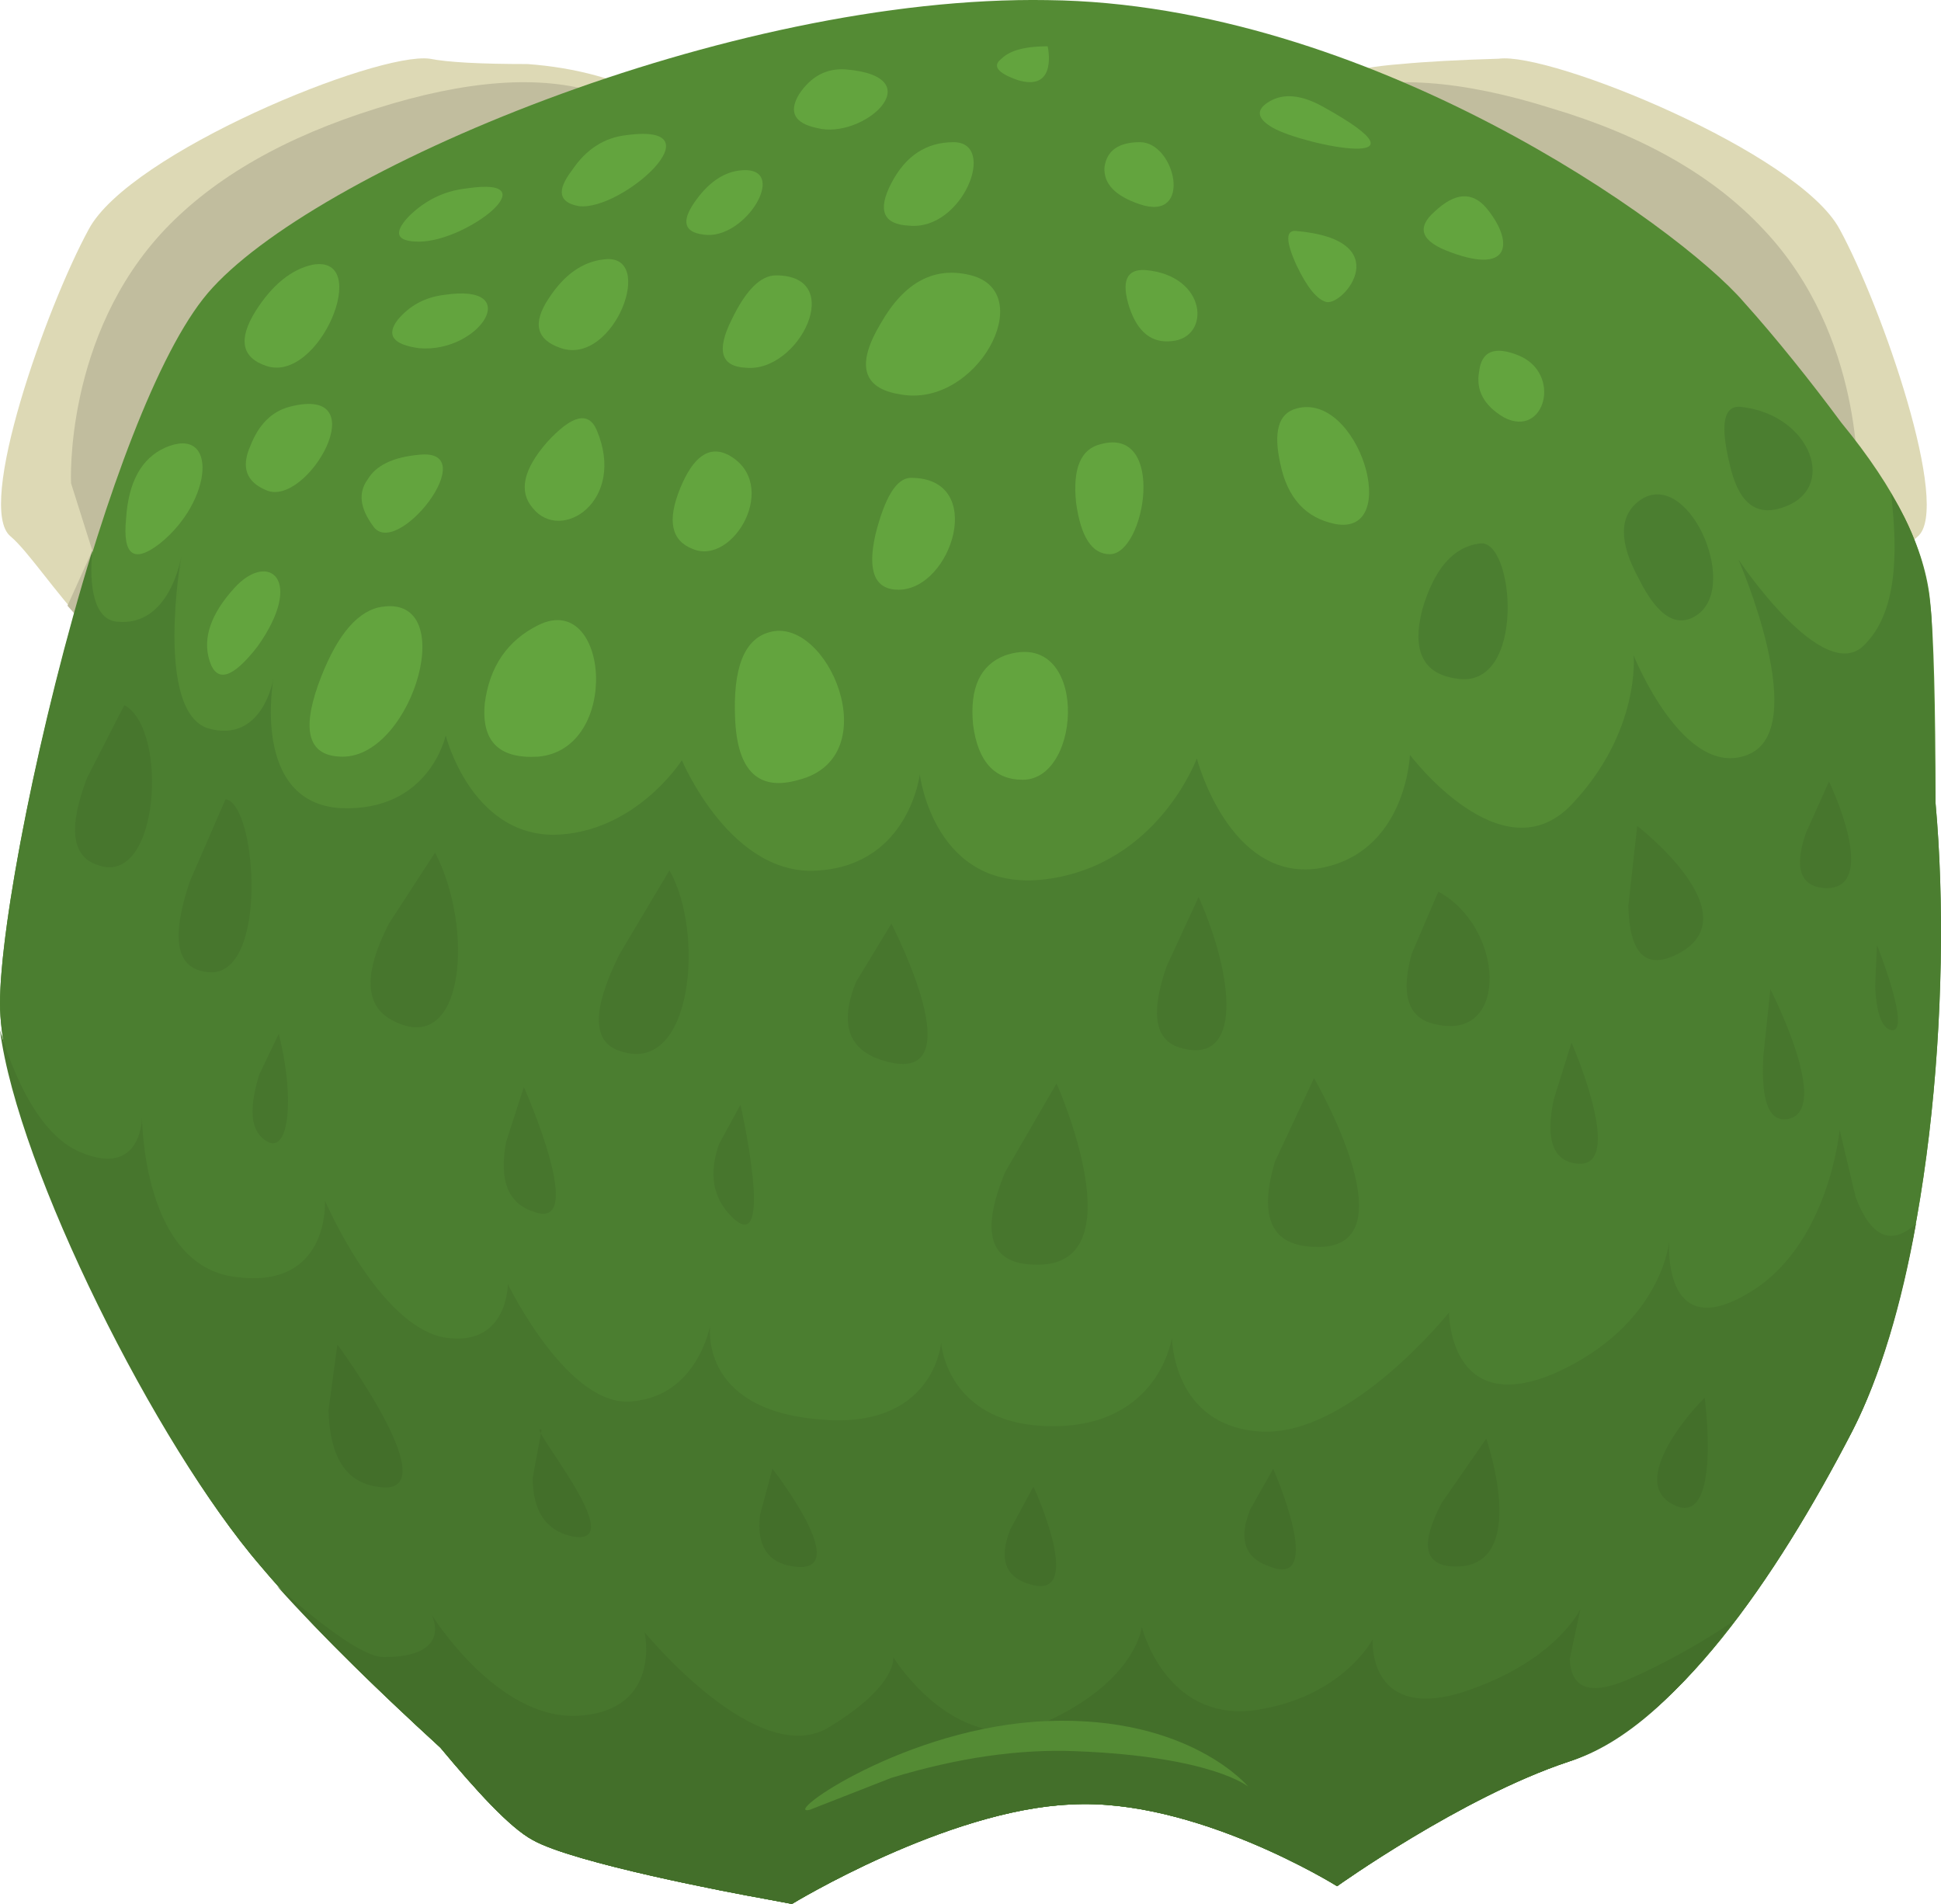 <?xml version="1.0" encoding="UTF-8" standalone="no"?>
<!-- Generator: flash2svg, http://dissentgraphics.com/tools/flash2svg -->

<svg
   xmlns:dc="http://purl.org/dc/elements/1.1/"
   xmlns:cc="http://creativecommons.org/ns#"
   xmlns:rdf="http://www.w3.org/1999/02/22-rdf-syntax-ns#"
   xmlns:svg="http://www.w3.org/2000/svg"
   xmlns="http://www.w3.org/2000/svg"
   xmlns:sodipodi="http://sodipodi.sourceforge.net/DTD/sodipodi-0.dtd"
   xmlns:inkscape="http://www.inkscape.org/namespaces/inkscape"
   id="AvatarAssets"
   image-rendering="auto"
   version="1.1"
   x="0px"
   y="0px"
   width="54.654"
   height="53.603"
   viewBox="0 0 54.654 53.603"
   inkscape:version="0.48.4 r9939"
   sodipodi:docname="AvatarAssets_backHatLizard.svg">
  <sodipodi:namedview
     pagecolor="#ffffff"
     bordercolor="#666666"
     borderopacity="1"
     objecttolerance="10"
     gridtolerance="10"
     guidetolerance="10"
     inkscape:pageopacity="0"
     inkscape:pageshadow="2"
     inkscape:window-width="640"
     inkscape:window-height="480"
     id="namedview3362"
     showgrid="false"
     fit-margin-top="0"
     fit-margin-left="0"
     fit-margin-right="0"
     fit-margin-bottom="0"
     inkscape:zoom="1.9032258"
     inkscape:cx="61.699"
     inkscape:cy="-59.099"
     inkscape:window-x="0"
     inkscape:window-y="0"
     inkscape:window-maximized="0"
     inkscape:current-layer="AvatarAssets" />
  <defs
     id="defs3222" />
  <g
     id="backHatLizard1"
     overflow="visible"
     style="overflow:visible"
     transform="translate(29.699,50.702)">
    <g
       id="backHatLizard_0">
      <g
         id="element">
        <g
           id="group1">
          <g
             id="drawingObject">
            <path
               id="path"
               d="m -8.349,-42.049 c 0.2,-0.5 -0.25,-4.5 -2.85,-5.85 q -1.6,-0.85 -3.65,-1 -2,0 -2.75,-0.15 c -1.5,-0.2 -8.45,2.65 -9.6,4.8 -1.2,2.2 -3.2,7.85 -2.2,8.65 1,0.85 2.85,4.4 5.7,4.55 2.8,0.2 6.1,-2.85 9.25,-6.25 1.4,-1.5 5.9,-4.2 6.1,-4.75 z"
               inkscape:connector-curvature="0"
               style="fill:#ddd9b5" />
          </g>
          <g
             id="drawingObject1">
            <path
               id="path1"
               d="m -10.049,-42.899 c 0,0 0.35,-4.2 -2.85,-5.2 q -2.4,-0.75 -6.2,0.45 -3.85,1.2 -5.95,3.4 c -2.85,3 -2.65,7.15 -2.65,7.15 l 0.6,1.9 -0.7,1.55 c 0.65,0.75 1.4,1.5 2.25,2 l 15.5,-11.25 z"
               inkscape:connector-curvature="0"
               style="fill:#c1bd9e" />
          </g>
        </g>
        <g
           id="group2">
          <g
             id="drawingObject2">
            <path
               id="path2"
               d="m 12.501,-49.049 q -1.7,0.05 -2.75,0.15 -2.05,0.15 -3.65,1 c -2.6,1.35 -3.05,5.35 -2.85,5.85 0.15,0.55 4.7,3.25 6.1,4.75 3.15,3.4 6.45,6.45 9.25,6.25 2.85,-0.15 4.7,-3.7 5.7,-4.55 0.95,-0.8 -1,-6.45 -2.2,-8.65 -1.15,-2.15 -8.15,-5 -9.6,-4.8 z"
               inkscape:connector-curvature="0"
               style="fill:#ddd9b5" />
          </g>
          <g
             id="drawingObject3">
            <path
               id="path3"
               d="m 7.801,-48.099 c -3.2,1 -2.85,5.2 -2.85,5.2 l 15.5,11.25 c 0.85,-0.5 1.6,-1.25 2.2,-2 l -0.65,-1.55 0.6,-1.9 c 0,0 0.2,-4.15 -2.65,-7.15 q -2.1,-2.25 -5.95,-3.4 -3.8,-1.2 -6.2,-0.45 z"
               inkscape:connector-curvature="0"
               style="fill:#c1bd9e" />
          </g>
        </g>
        <g
           id="drawingObject4">
          <path
             id="path4"
             d="m -0.199,-50.699 c -9,-0.15 -20.75,4.85 -23.65,8.25 -2.85,3.35 -5.85,16.35 -5.85,20 0,3.6 4.25,12.25 7.35,15.85 1.35,1.6 3.2,3.4 5.05,5.1 1,1.2 1.95,2.25 2.6,2.6 1.15,0.65 5.65,1.5 6.5,1.65 l 0.8,0.15 2.6,-1.35 -2.6,1.35 c 0,0 4.35,-2.65 7.85,-2.8 3.5,-0.2 7.5,2.3 7.5,2.3 l 2.15,-1.35 -2.15,1.35 c 0,0 3.5,-2.5 6.5,-3.5 3,-1 5.85,-5.15 8,-9.3 2.15,-4.2 2.85,-12.2 2.35,-17.7 q 0,-4.2 -0.15,-5.65 -0.2,-2.25 -2.5,-5.05 c -0.85,-1.15 -1.85,-2.4 -2.75,-3.4 -1.85,-2.15 -10.6,-8.4 -19.6,-8.5 z"
             inkscape:connector-curvature="0"
             style="fill:#548b34" />
        </g>
        <g
           id="drawingObject5">
          <path
             id="path5"
             d="m -17.149,-29.999 c 0,0 -0.45,2.15 -2.95,2.05 -2.55,-0.15 -1.9,-3.65 -1.9,-3.65 l 0,1.75 0,-1.75 c 0,0 -0.3,1.85 -1.85,1.4 -1.5,-0.5 -0.75,-4.85 -0.75,-4.8 l -0.2,2.2 0.2,-2.225 0,0.025 c 0,-0.05 -0.3,1.95 -1.8,1.8 -0.65,-0.05 -0.8,-1 -0.7,-2 -1.5,4.85 -2.6,10.55 -2.6,12.75 0,3.6 4.25,12.25 7.35,15.85 1.35,1.6 3.2,3.4 5.05,5.1 1,1.2 1.95,2.25 2.6,2.6 1.15,0.65 5.65,1.5 6.5,1.65 l 0.8,0.15 2.6,-1.35 -2.6,1.35 c 0,0 4.35,-2.65 7.85,-2.8 3.5,-0.2 7.5,2.3 7.5,2.3 l 2.15,-1.35 -2.15,1.35 c 0,0 3.5,-2.5 6.5,-3.5 3,-1 5.85,-5.15 8,-9.3 2.15,-4.2 2.85,-12.2 2.35,-17.7 q -0.05,-3.6 -0.1,-4.9 -0.05,-2.05 -1.15,-3.8 c 0.2,1.75 0.15,3.35 -0.75,4.25 -1.15,1.2 -3.55,-2.4 -3.55,-2.4 l 1.35,1.65 -1.35,-1.65 0.8,2.5 -0.8,-2.5 c 0,0 2.1,4.8 0.25,5.5 -1.8,0.7 -3.2,-2.8 -3.2,-2.8 l 0.95,1.65 -0.95,-1.65 -0.15,1.35 0.15,-1.35 c 0,0 0.2,2.15 -1.75,4.2 -1.95,2.05 -4.55,-1.4 -4.55,-1.4 l 1.55,1.45 -1.55,-1.45 -0.35,1.45 0.35,-1.45 c 0,0 -0.1,2.8 -2.6,3.2 -2.5,0.35 -3.4,-3.1 -3.4,-3.1 l 0.75,1.7 -0.75,-1.7 c 0,0 -1.1,3 -4.25,3.4 -3.15,0.4 -3.55,-2.95 -3.55,-2.95 l 0.6,1.65 -0.6,-1.65 c 0,0 -0.3,2.5 -2.8,2.7 -2.5,0.25 -3.9,-3.1 -3.9,-3.1 l 1,1.65 -1,-1.65 c 0,0 -1.3,2.05 -3.6,2.1 -2.35,0 -3.05,-2.8 -3.05,-2.8 z"
             inkscape:connector-curvature="0"
             style="fill:#4b7e30" />
        </g>
        <g
           id="drawingObject6">
          <path
             id="path6"
             d="m -25.699,-19.249 c 0,0 0,1.7 -1.7,1 -1.4,-0.55 -2.1,-2.8 -2.3,-3.45 0.5,3.9 4.4,11.7 7.35,15.1 1.35,1.6 3.2,3.4 5.05,5.1 1,1.2 1.95,2.25 2.6,2.6 1.15,0.65 5.65,1.5 6.5,1.65 l 0.8,0.15 2.6,-1.35 -2.6,1.35 c 0,0 4.35,-2.65 7.85,-2.8 3.5,-0.2 7.5,2.3 7.5,2.3 l 2.15,-1.35 -2.15,1.35 c 0,0 3.5,-2.5 6.5,-3.5 3,-1 5.85,-5.15 8,-9.3 0.8,-1.55 1.4,-3.6 1.8,-5.85 q -1.05,0.95 -1.7,-0.75 l -0.45,-1.9 -0.45,1.85 0.45,-1.85 c 0,0 -0.3,3.35 -2.65,4.65 -2.35,1.35 -2.15,-1.5 -2.15,-1.5 l 0.2,1.25 -0.2,-1.25 c 0,0 -0.2,2.35 -3.2,3.7 -3,1.3 -3,-1.7 -3,-1.7 l 0.4,1.35 -0.4,-1.35 c 0,0 -2.8,3.5 -5.3,3.35 -2.5,-0.15 -2.5,-2.65 -2.5,-2.65 l 0.3,1.25 -0.3,-1.25 c 0,0 -0.35,2.5 -3.35,2.5 -3,0 -3.15,-2.35 -3.15,-2.35 l 0.45,1.2 -0.45,-1.2 c 0,0 -0.2,2.5 -3.5,2.15 -3.35,-0.3 -3,-2.65 -3,-2.65 l 0.25,1.2 -0.25,-1.2 c 0,0 -0.35,2 -2.2,2.15 -1.8,0.2 -3.5,-3.3 -3.5,-3.3 l 1.1,1.75 -1.1,-1.75 c 0,0 0,1.8 -1.8,1.5 -1.85,-0.35 -3.35,-3.85 -3.35,-3.85 l 1,1.8 -1,-1.8 c 0,0 0.15,2.5 -2.5,2.15 -2.65,-0.3 -2.65,-4.5 -2.65,-4.5 z"
             inkscape:connector-curvature="0"
             style="fill:#47762d" />
        </g>
        <g
           id="drawingObject7">
          <path
             id="path7"
             d="m -18.899,-4.049 c -0.55,0 -1.7,-0.85 -3,-2 1.3,1.45 2.95,3.05 4.6,4.55 1,1.2 1.95,2.25 2.6,2.6 1.15,0.65 5.65,1.5 6.5,1.65 l 0.8,0.15 2.6,-1.35 -2.6,1.35 c 0,0 4.35,-2.65 7.85,-2.8 3.5,-0.2 7.5,2.3 7.5,2.3 l 2.15,-1.35 -2.15,1.35 c 0,0 3.5,-2.5 6.5,-3.5 1.65,-0.5 3.2,-2 4.65,-3.95 -0.9,0.6 -1.95,1.2 -3,1.65 q -1.55,0.65 -1.6,-0.6 l 0.3,-1.4 c 0,0 -0.7,1.5 -3.35,2.35 -2.65,0.8 -2.5,-1.5 -2.5,-1.5 l 0.25,1.05 -0.25,-1.05 c 0,0 -0.85,1.65 -3.35,2 -2.5,0.3 -3.15,-2.35 -3.15,-2.35 l 0.65,1.3 -0.65,-1.3 c 0,0 -0.15,1.5 -2.65,2.65 -2.5,1.2 -4.35,-1.8 -4.35,-1.8 l 1.25,1.35 -1.25,-1.35 c 0,0 0.15,0.8 -1.85,2 -2,1.15 -5.15,-2.7 -5.15,-2.7 l 1.85,1.8 -1.85,-1.8 -0.05,1.1 0.05,-1.1 c 0,0 0.5,2.2 -1.85,2.35 -2.3,0.15 -4.15,-2.85 -4.15,-2.85 l 1.2,1.5 -1.2,-1.5 0.1,0.6 -0.1,-0.6 c 0,0 0.65,1.2 -1.35,1.2 z"
             inkscape:connector-curvature="0"
             style="fill:#436f2a" />
        </g>
        <g
           id="group3">
          <g
             id="drawingObject8">
            <path
               id="path8"
               d="m -22.449,-32.499 c 1.35,-1.9 0.3,-2.7 -0.65,-1.65 q -1,1.1 -0.7,2.05 0.3,0.95 1.35,-0.4 z"
               inkscape:connector-curvature="0"
               style="fill:#63a43e" />
          </g>
          <g
             id="drawingObject9">
            <path
               id="path9"
               d="m -25.199,-35.399 c 1.5,-1.2 1.65,-3.35 0.15,-2.7 q -1,0.45 -1.1,2 -0.15,1.55 0.95,0.7 z"
               inkscape:connector-curvature="0"
               style="fill:#63a43e" />
          </g>
          <g
             id="drawingObject10">
            <path
               id="path10"
               d="m -20.749,-31.399 q -0.7,2 0.7,2 c 2,0 3.35,-4.7 1,-4.2 q -1,0.25 -1.7,2.2 z"
               inkscape:connector-curvature="0"
               style="fill:#63a43e" />
          </g>
          <g
             id="drawingObject11">
            <path
               id="path11"
               d="m -14.549,-29.399 c 2.35,-0.2 2,-4.7 0,-3.7 q -1.3,0.65 -1.5,2.2 -0.15,1.6 1.5,1.5 z"
               inkscape:connector-curvature="0"
               style="fill:#63a43e" />
          </g>
          <g
             id="drawingObject12">
            <path
               id="path12"
               d="m -22.199,-40.399 c 1.5,0.5 3,-3.15 1.3,-2.85 q -0.9,0.2 -1.6,1.3 -0.75,1.2 0.3,1.55 z"
               inkscape:connector-curvature="0"
               style="fill:#63a43e" />
          </g>
          <g
             id="drawingObject13">
            <path
               id="path13"
               d="m -17.899,-43.899 c 1.35,0 3.7,-1.85 1.35,-1.5 q -0.95,0.1 -1.65,0.8 -0.65,0.7 0.3,0.7 z"
               inkscape:connector-curvature="0"
               style="fill:#63a43e" />
          </g>
          <g
             id="drawingObject14">
            <path
               id="path14"
               d="m -22.199,-36.899 c 1.15,0.5 3.15,-3 0.65,-2.35 q -0.75,0.2 -1.1,1.1 -0.4,0.9 0.45,1.25 z"
               inkscape:connector-curvature="0"
               style="fill:#63a43e" />
          </g>
          <g
             id="drawingObject15">
            <path
               id="path15"
               d="m -19.199,-35.899 c 0.65,1 3.15,-2.2 1.3,-2 q -1.1,0.1 -1.45,0.7 -0.4,0.55 0.15,1.3 z"
               inkscape:connector-curvature="0"
               style="fill:#63a43e" />
          </g>
          <g
             id="drawingObject16">
            <path
               id="path16"
               d="m -17.899,-40.899 c 1.7,0.15 3,-1.85 0.7,-1.5 q -0.8,0.1 -1.3,0.7 -0.5,0.65 0.6,0.8 z"
               inkscape:connector-curvature="0"
               style="fill:#63a43e" />
          </g>
          <g
             id="drawingObject17">
            <path
               id="path17"
               d="m -13.399,-44.899 c 1.2,0.15 4,-2.35 1.35,-2 q -0.95,0.1 -1.55,1 -0.65,0.85 0.2,1 z"
               inkscape:connector-curvature="0"
               style="fill:#63a43e" />
          </g>
          <g
             id="drawingObject18">
            <path
               id="path18"
               d="m -6.699,-47.099 c 1.3,0.35 3.3,-1.45 0.8,-1.65 q -0.8,-0.05 -1.3,0.7 -0.45,0.75 0.5,0.95 z"
               inkscape:connector-curvature="0"
               style="fill:#63a43e" />
          </g>
          <g
             id="drawingObject19">
            <path
               id="path19"
               d="m -9.899,-44.099 c 1.2,0.2 2.5,-2 1,-1.8 q -0.7,0.1 -1.25,0.9 -0.55,0.8 0.25,0.9 z"
               inkscape:connector-curvature="0"
               style="fill:#63a43e" />
          </g>
          <g
             id="drawingObject20">
            <path
               id="path20"
               d="m -13.899,-40.899 c 1.5,0.5 2.7,-2.7 1.2,-2.5 q -0.9,0.1 -1.55,1.1 -0.7,1.05 0.35,1.4 z"
               inkscape:connector-curvature="0"
               style="fill:#63a43e" />
          </g>
          <g
             id="drawingObject21">
            <path
               id="path21"
               d="m -14.699,-36.399 c 0.8,1 2.65,-0.2 1.8,-2.2 q -0.35,-0.8 -1.4,0.35 -1,1.15 -0.4,1.85 z"
               inkscape:connector-curvature="0"
               style="fill:#63a43e" />
          </g>
          <g
             id="drawingObject22">
            <path
               id="path22"
               d="m -7.199,-28.749 c 2.5,-0.65 0.8,-4.65 -0.85,-4.15 q -1.05,0.3 -0.95,2.45 0.1,2.2 1.8,1.7 z"
               inkscape:connector-curvature="0"
               style="fill:#63a43e" />
          </g>
          <g
             id="drawingObject23">
            <path
               id="path23"
               d="m -10.199,-35.249 c 1.15,0.5 2.5,-1.85 1,-2.65 q -0.8,-0.4 -1.35,0.95 -0.55,1.35 0.35,1.7 z"
               inkscape:connector-curvature="0"
               style="fill:#63a43e" />
          </g>
          <g
             id="drawingObject24">
            <path
               id="path24"
               d="m -0.899,-28.749 c 1.7,0 1.85,-4.3 -0.5,-3.5 q -1.05,0.4 -0.9,1.95 0.2,1.55 1.4,1.55 z"
               inkscape:connector-curvature="0"
               style="fill:#63a43e" />
          </g>
          <g
             id="drawingObject25">
            <path
               id="path25"
               d="m -4.399,-34.099 c 1.5,0 2.5,-3.15 0.35,-3.15 q -0.6,0 -1,1.6 -0.35,1.55 0.65,1.55 z"
               inkscape:connector-curvature="0"
               style="fill:#63a43e" />
          </g>
          <g
             id="drawingObject26">
            <path
               id="path26"
               d="m -1.049,-48.449 c 1.15,0.35 0.85,-0.95 0.85,-0.95 q -0.95,0 -1.3,0.35 -0.4,0.3 0.45,0.6 z"
               inkscape:connector-curvature="0"
               style="fill:#63a43e" />
          </g>
          <g
             id="drawingObject27">
            <path
               id="path27"
               d="m -8.699,-40.349 c 1.5,0.15 2.85,-2.6 0.85,-2.6 q -0.65,0 -1.25,1.25 -0.65,1.3 0.4,1.35 z"
               inkscape:connector-curvature="0"
               style="fill:#63a43e" />
          </g>
          <g
             id="drawingObject28">
            <path
               id="path28"
               d="m -4.349,-39.599 c 2.15,0.4 3.9,-2.85 2,-3.35 q -1.55,-0.4 -2.55,1.35 -1.05,1.75 0.55,2 z"
               inkscape:connector-curvature="0"
               style="fill:#63a43e" />
          </g>
          <g
             id="drawingObject29">
            <path
               id="path29"
               d="m 3.301,-41.099 c 1.1,-0.1 1,-1.85 -0.75,-2 q -0.8,-0.05 -0.45,1.05 0.35,1.05 1.2,0.95 z"
               inkscape:connector-curvature="0"
               style="fill:#63a43e" />
          </g>
          <g
             id="drawingObject30">
            <path
               id="path30"
               d="m 7.651,-42.199 c 0.5,0.1 2,-1.75 -0.85,-2 q -0.45,-0.05 0,0.95 0.45,0.95 0.85,1.05 z"
               inkscape:connector-curvature="0"
               style="fill:#63a43e" />
          </g>
          <g
             id="drawingObject31">
            <path
               id="path31"
               d="m -4.099,-44.349 c 1.5,0.15 2.5,-2.35 1.25,-2.35 q -1.15,0 -1.75,1.15 -0.6,1.15 0.5,1.2 z"
               inkscape:connector-curvature="0"
               style="fill:#63a43e" />
          </g>
          <g
             id="drawingObject32">
            <path
               id="path32"
               d="m 2.401,-44.949 c 1.5,0.5 1,-1.75 0,-1.75 q -0.9,0 -1,0.7 -0.05,0.7 1,1.05 z"
               inkscape:connector-curvature="0"
               style="fill:#63a43e" />
          </g>
          <g
             id="drawingObject33">
            <path
               id="path33"
               d="m 6.151,-47.099 c 0.9,0.5 4.75,1.25 1.4,-0.6 q -0.9,-0.5 -1.5,-0.15 -0.6,0.35 0.1,0.75 z"
               inkscape:connector-curvature="0"
               style="fill:#63a43e" />
          </g>
          <g
             id="drawingObject34">
            <path
               id="path34"
               d="m 1.551,-35.099 c 1,0 1.6,-3.6 -0.25,-3.1 q -0.85,0.2 -0.7,1.65 0.2,1.45 0.95,1.45 z"
               inkscape:connector-curvature="0"
               style="fill:#63a43e" />
          </g>
          <g
             id="drawingObject35">
            <path
               id="path35"
               d="m 7.901,-35.949 c 1.9,0.35 0.65,-3.75 -1.1,-3.25 q -0.75,0.2 -0.45,1.55 0.3,1.45 1.55,1.7 z"
               inkscape:connector-curvature="0"
               style="fill:#63a43e" />
          </g>
          <g
             id="drawingObject36">
            <path
               id="path36"
               d="m 12.651,-38.949 c 1.15,0.6 1.65,-1.25 0.4,-1.75 q -1,-0.4 -1.1,0.45 -0.15,0.8 0.7,1.3 z"
               inkscape:connector-curvature="0"
               style="fill:#63a43e" />
          </g>
          <g
             id="drawingObject37">
            <path
               id="path37"
               d="m 11.151,-43.599 c 1.75,0.65 1.75,-0.35 1,-1.25 q -0.6,-0.7 -1.45,0.1 -0.8,0.7 0.45,1.15 z"
               inkscape:connector-curvature="0"
               style="fill:#63a43e" />
          </g>
        </g>
        <g
           id="drawingObject38">
          <path
             id="path38"
             d="m 20.451,-36.399 c 1.65,-0.5 0.85,-2.65 -1.15,-2.85 q -0.7,-0.05 -0.3,1.6 0.35,1.6 1.45,1.25 z"
             inkscape:connector-curvature="0"
             style="fill:#4b7e30" />
        </g>
        <g
           id="drawingObject39">
          <path
             id="path39"
             d="m 18.101,-33.399 c 1.2,-0.85 -0.3,-4.2 -1.65,-3.2 q -0.85,0.65 0,2.2 0.8,1.6 1.65,1 z"
             inkscape:connector-curvature="0"
             style="fill:#4b7e30" />
        </g>
        <g
           id="drawingObject40">
          <path
             id="path40"
             d="m 11.301,-31.599 c 2,0.35 1.65,-4 0.65,-3.8 q -1.1,0.15 -1.6,1.85 -0.45,1.75 0.95,1.95 z"
             inkscape:connector-curvature="0"
             style="fill:#4b7e30" />
        </g>
        <g
           id="drawingObject41">
          <path
             id="path41"
             d="m -26.949,-26.349 c 1.75,0.65 2,-3.85 0.75,-4.5 l -1.05,2.05 q -0.8,2.1 0.3,2.45 z"
             inkscape:connector-curvature="0"
             style="fill:#47762d" />
        </g>
        <g
           id="drawingObject42">
          <path
             id="path42"
             d="m -23.949,-23.349 c 1.85,0.4 1.5,-4.75 0.6,-4.85 l -1,2.3 q -0.8,2.35 0.4,2.55 z"
             inkscape:connector-curvature="0"
             style="fill:#47762d" />
        </g>
        <g
           id="drawingObject43">
          <path
             id="path43"
             d="m -18.599,-21.949 c 2,1 2.25,-2.65 1.15,-4.75 l -1.3,2 q -1.1,2.15 0.15,2.75 z"
             inkscape:connector-curvature="0"
             style="fill:#47762d" />
        </g>
        <g
           id="drawingObject44">
          <path
             id="path44"
             d="m -10.849,-26.199 -1.4,2.35 q -1.2,2.4 0.05,2.75 c 2,0.65 2.35,-3.35 1.35,-5.1 z"
             inkscape:connector-curvature="0"
             style="fill:#47762d" />
        </g>
        <g
           id="drawingObject45">
          <path
             id="path45"
             d="m -4.849,-20.849 c 2.4,0.75 0.75,-2.85 0.25,-3.85 l -1,1.65 q -0.7,1.75 0.75,2.2 z"
             inkscape:connector-curvature="0"
             style="fill:#47762d" />
        </g>
        <g
           id="drawingObject46">
          <path
             id="path46"
             d="m 3.551,-21.199 c 1.75,0.5 1.5,-2 0.5,-4.25 l -0.9,1.95 q -0.7,2 0.4,2.3 z"
             inkscape:connector-curvature="0"
             style="fill:#47762d" />
        </g>
        <g
           id="drawingObject47">
          <path
             id="path47"
             d="m 10.801,-25.599 -0.75,1.75 q -0.5,1.8 0.75,2 c 2,0.4 1.85,-2.75 0,-3.75 z"
             inkscape:connector-curvature="0"
             style="fill:#47762d" />
        </g>
        <g
           id="drawingObject48">
          <path
             id="path48"
             d="m 17.751,-26.049 -1.35,-1.4 -0.25,2.25 q 0.05,2.05 1.4,1.35 c 2.1,-1.1 -1.15,-3.6 -1.15,-3.6"
             inkscape:connector-curvature="0"
             style="fill:#47762d" />
        </g>
        <g
           id="drawingObject49">
          <path
             id="path49"
             d="m 21.151,-27.249 q -0.5,1.45 0.5,1.55 c 1.65,0.1 0.15,-3 0.15,-3 l 0.55,1.55 -0.55,-1.55 -0.65,1.45 z"
             inkscape:connector-curvature="0"
             style="fill:#47762d" />
        </g>
        <g
           id="drawingObject50">
          <path
             id="path50"
             d="m -22.349,-18.699 c 0.75,0.75 1,-0.9 0.5,-2.9 l -0.55,1.15 q -0.4,1.3 0.05,1.75 z"
             inkscape:connector-curvature="0"
             style="fill:#47762d" />
        </g>
        <g
           id="drawingObject51">
          <path
             id="path51"
             d="m -14.199,-18.099 -0.75,-2 -0.5,1.55 q -0.3,1.6 0.75,1.95 c 1.6,0.65 -0.25,-3.5 -0.25,-3.5"
             inkscape:connector-curvature="0"
             style="fill:#47762d" />
        </g>
        <g
           id="drawingObject52">
          <path
             id="path52"
             d="m -9.099,-16.449 c 1.25,1.25 0.25,-3.15 0.25,-3.15 l -0.6,1.1 q -0.45,1.25 0.35,2.05 z"
             inkscape:connector-curvature="0"
             style="fill:#47762d" />
        </g>
        <g
           id="drawingObject53">
          <path
             id="path53"
             d="m 0.851,-17.599 -0.8,-2.6 -1.45,2.5 q -1.05,2.55 0.8,2.6 c 3,0.15 0.65,-5.1 0.65,-5.1"
             inkscape:connector-curvature="0"
             style="fill:#47762d" />
        </g>
        <g
           id="drawingObject54">
          <path
             id="path54"
             d="m 8.351,-17.899 -1.05,-2.45 -1.1,2.35 q -0.7,2.35 1.1,2.4 c 2.85,0.15 0,-4.75 0,-4.75"
             inkscape:connector-curvature="0"
             style="fill:#47762d" />
        </g>
        <g
           id="drawingObject55">
          <path
             id="path55"
             d="m 15.151,-19.549 -0.6,-1.8 -0.5,1.6 q -0.35,1.65 0.6,1.8 c 1.5,0.25 -0.1,-3.4 -0.1,-3.4"
             inkscape:connector-curvature="0"
             style="fill:#47762d" />
        </g>
        <g
           id="drawingObject56">
          <path
             id="path56"
             d="m 20.651,-19.199 c 1.25,-0.25 -0.5,-3.65 -0.5,-3.65 l -0.2,1.9 q -0.1,1.9 0.7,1.75 z"
             inkscape:connector-curvature="0"
             style="fill:#47762d" />
        </g>
        <g
           id="drawingObject57">
          <path
             id="path57"
             d="m 23.101,-22.949 q 0.05,1.15 0.45,1.25 c 0.6,0.1 -0.4,-2.4 -0.4,-2.4 l -0.05,1.15 z"
             inkscape:connector-curvature="0"
             style="fill:#47762d" />
        </g>
        <g
           id="drawingObject58">
          <path
             id="path58"
             d="m -18.849,-10.699 -1.35,-2.15 -0.25,1.85 q 0.05,1.95 1.35,2.15 c 2.15,0.4 -1.1,-4 -1.1,-4"
             inkscape:connector-curvature="0"
             style="fill:#436f2a" />
        </g>
        <g
           id="drawingObject59">
          <path
             id="path59"
             d="m -13.599,-7.449 c 1.75,0.35 -1.35,-3.25 -0.85,-3 l -0.25,1.35 q 0,1.4 1.1,1.65 z"
             inkscape:connector-curvature="0"
             style="fill:#436f2a" />
        </g>
        <g
           id="drawingObject60">
          <path
             id="path60"
             d="m -6.999,-7.899 -0.95,-1.45 -0.35,1.3 q -0.15,1.3 0.95,1.45 c 1.75,0.25 -0.6,-2.75 -0.6,-2.75"
             inkscape:connector-curvature="0"
             style="fill:#436f2a" />
        </g>
        <g
           id="drawingObject61">
          <path
             id="path61"
             d="m -0.049,-7.299 -0.55,-1.55 -0.65,1.2 q -0.5,1.25 0.55,1.55 c 1.6,0.5 0.1,-2.75 0.1,-2.75"
             inkscape:connector-curvature="0"
             style="fill:#436f2a" />
        </g>
        <g
           id="drawingObject62">
          <path
             id="path62"
             d="m 6.701,-7.749 -0.55,-1.6 -0.65,1.15 q -0.5,1.25 0.55,1.6 c 1.6,0.65 0.1,-2.75 0.1,-2.75"
             inkscape:connector-curvature="0"
             style="fill:#436f2a" />
        </g>
        <g
           id="drawingObject63">
          <path
             id="path63"
             d="m 12.501,-8.399 -0.35,-1.8 -1.25,1.8 q -0.95,1.8 0.4,1.8 c 2.1,0 0.85,-3.6 0.85,-3.6"
             inkscape:connector-curvature="0"
             style="fill:#436f2a" />
        </g>
        <g
           id="drawingObject64">
          <path
             id="path64"
             d="m 18.401,-9.549 -0.1,-1.8 q -0.55,0.55 -0.95,1.2 -0.8,1.35 0.05,1.8 c 1.4,0.75 0.9,-3 0.9,-3"
             inkscape:connector-curvature="0"
             style="fill:#436f2a" />
        </g>
        <g
           id="drawingObject65">
          <path
             id="path65"
             d="m -0.199,-2.249 c -4,0.15 -7.55,2.7 -6.7,2.5 l 2.3,-0.9 q 2.8,-0.85 5.2,-0.75 c 3.85,0.15 4.85,1 4.85,1 0,0 -1.65,-2 -5.65,-1.85 z"
             inkscape:connector-curvature="0"
             style="fill:#548b34" />
        </g>
      </g>
    </g>
  </g>
</svg>
